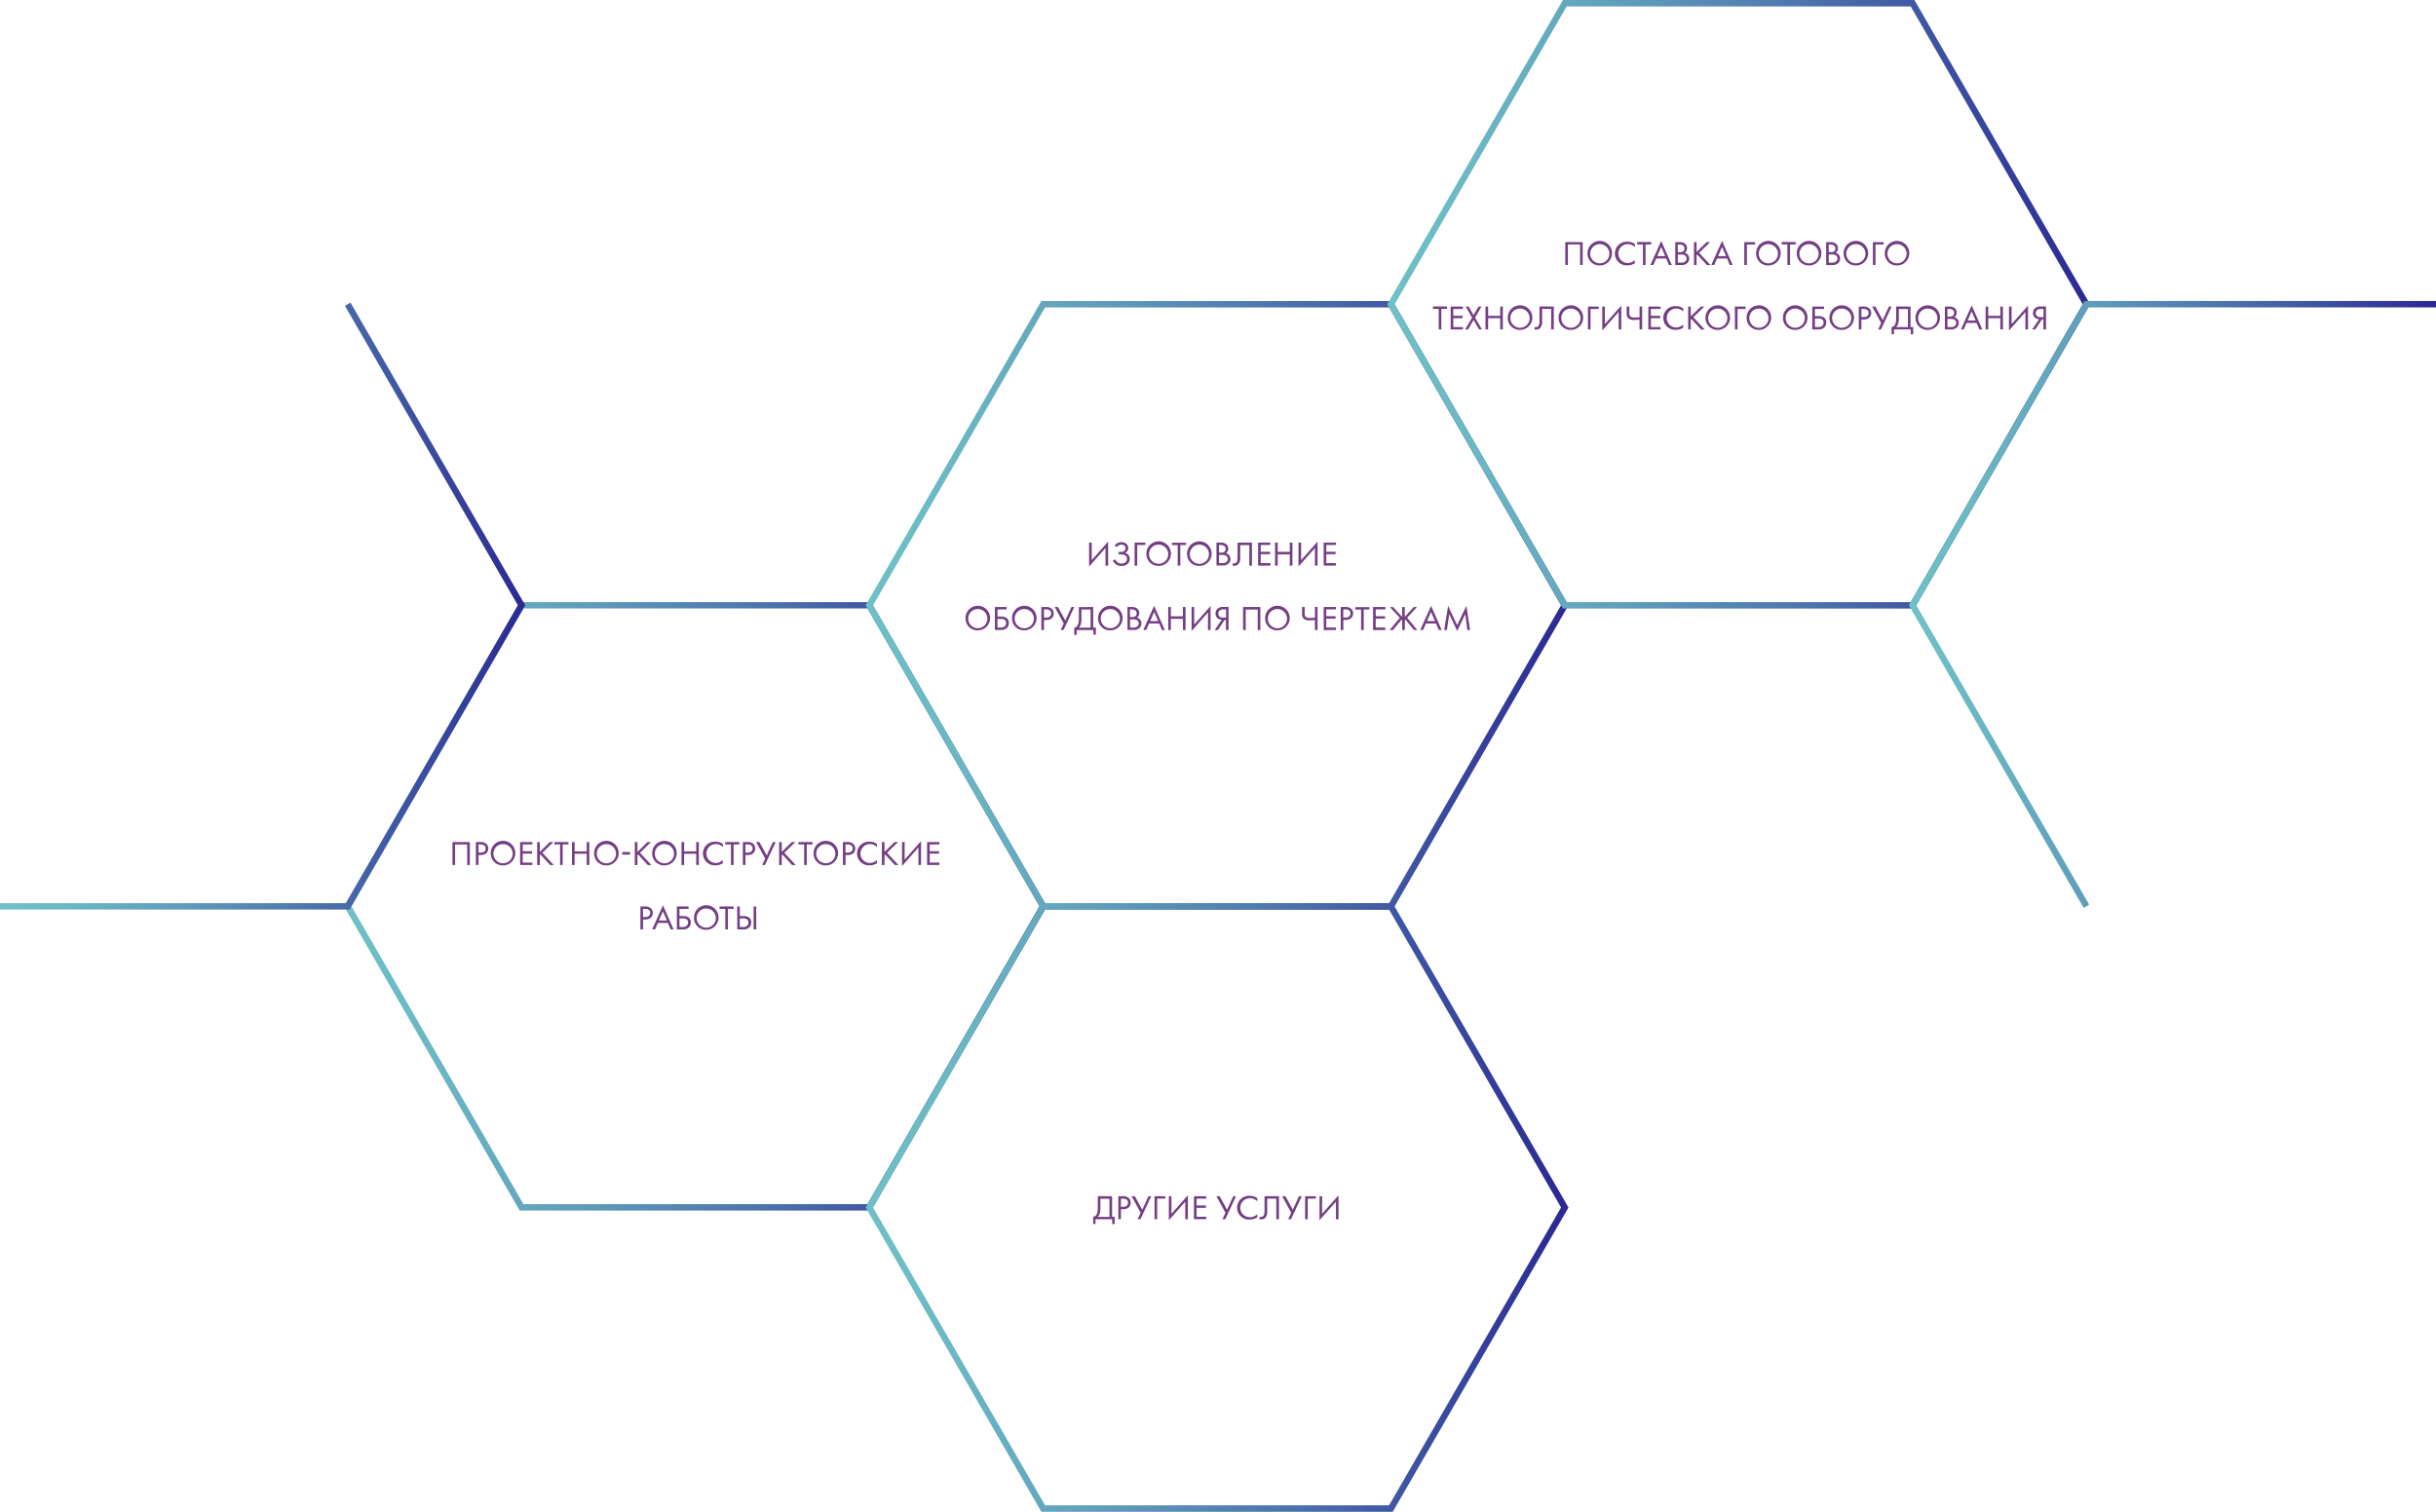 <svg id="Layer_1" data-name="Layer 1" xmlns="http://www.w3.org/2000/svg" xmlns:xlink="http://www.w3.org/1999/xlink" viewBox="0 0 1134.12 703.96"><defs><style>.cls-1{opacity:0;}.cls-2{fill:#ff1730;}.cls-3{fill:url(#linear-gradient);}.cls-4{fill:url(#linear-gradient-2);}.cls-5{fill:url(#linear-gradient-3);}.cls-6{fill:url(#linear-gradient-4);}.cls-7{fill:url(#linear-gradient-5);}.cls-8{fill:url(#linear-gradient-6);}.cls-9{fill:#743e83;}</style><linearGradient id="linear-gradient" x1="513.21" y1="681.63" x2="840.42" y2="681.63" gradientUnits="userSpaceOnUse"><stop offset="0" stop-color="#6fc1c6"/><stop offset="0.12" stop-color="#6bb8c3"/><stop offset="0.33" stop-color="#609ebb"/><stop offset="0.59" stop-color="#4d75ad"/><stop offset="0.9" stop-color="#343c9a"/><stop offset="0.99" stop-color="#2c2994"/></linearGradient><linearGradient id="linear-gradient-2" x1="0" y1="282.23" x2="244.54" y2="282.23" xlink:href="#linear-gradient"/><linearGradient id="linear-gradient-3" x1="756.06" y1="541.49" x2="1083.27" y2="541.49" xlink:href="#linear-gradient"/><linearGradient id="linear-gradient-4" x1="756.06" y1="821.89" x2="1083.27" y2="821.89" xlink:href="#linear-gradient"/><linearGradient id="linear-gradient-5" x1="998.91" y1="401.3" x2="1326.12" y2="401.3" xlink:href="#linear-gradient"/><linearGradient id="linear-gradient-6" x1="888.71" y1="281.45" x2="1134.12" y2="281.45" xlink:href="#linear-gradient"/></defs><title>Zenon Services Opacity</title><g class="cls-1"><polygon class="cls-2" points="485.84 422.03 404.86 562.28 242.91 562.28 161.94 422.03 242.91 281.78 404.86 281.78 485.84 422.03"/></g><g class="cls-1"><polygon class="cls-2" points="730.17 281.78 649.2 422.03 487.25 422.03 406.28 281.78 487.25 141.53 649.2 141.53 730.17 281.78"/></g><g class="cls-1"><polygon class="cls-2" points="971.43 142.19 890.45 282.44 728.5 282.44 647.53 142.19 728.5 1.94 890.45 1.94 971.43 142.19"/></g><g class="cls-1"><polygon class="cls-2" points="728.58 563.7 647.61 703.95 485.66 703.95 404.68 563.7 485.66 423.45 647.61 423.45 728.58 563.7"/></g><path class="cls-3" d="M758.62,823.32H595l-.43-.75L513.21,681.63,595,540H758.62l.43.75,81.37,140.93Zm-161.88-3H756.89L837,681.63l-80.08-138.7H596.74l-80.08,138.7Z" transform="translate(-353.04 -259.62)"/><polygon class="cls-4" points="162.74 423.54 0 423.54 0 420.55 161.02 420.55 241.1 281.85 160.59 142.41 163.17 140.91 244.54 281.85 162.74 423.54"/><path class="cls-5" d="M1001.47,683.18H837.87l-.44-.75L756.06,541.49l81.81-141.68h163.6l.43.74,81.37,140.94-.43.75Zm-161.88-3H999.75l80.07-138.7-80.07-138.7H839.59l-80.08,138.7Z" transform="translate(-353.04 -259.62)"/><path class="cls-6" d="M1001.47,963.58H837.87l-.44-.75L756.06,821.89l81.81-141.68h163.6l.43.75,81.37,140.93-.43.75Zm-161.88-3H999.75l80.07-138.7L999.75,683.2H839.59L759.51,821.89Z" transform="translate(-353.04 -259.62)"/><path class="cls-7" d="M1244.31,543h-163.6l-.43-.74L998.91,401.3l.43-.75,81.37-140.93h163.6l.44.74,81.37,140.94-.43.75Zm-161.88-3h160.16l80.08-138.7-80.08-138.7H1082.43l-80.07,138.7Z" transform="translate(-353.04 -259.62)"/><polygon class="cls-8" points="970.08 422.76 888.71 281.83 889.14 281.08 970.51 140.14 1134.12 140.14 1134.12 143.13 972.24 143.13 892.16 281.83 972.67 421.27 970.08 422.76"/><path class="cls-9" d="M571.77,651.72V662.4h-1.22v-9.56h-5.63v9.56H563.7V651.72Z" transform="translate(-353.04 -259.62)"/><path class="cls-9" d="M576.6,651.72a4,4,0,0,1,2.76.76,2.91,2.91,0,0,1,1,2.28c0,1.51-1,3-3.48,3h-1.07v4.64H574.6V651.72Zm-.78,4.92h1c1.45,0,2.32-.71,2.32-1.94,0-1.7-1.63-1.86-2.42-1.86h-.91Z" transform="translate(-353.04 -259.62)"/><path class="cls-9" d="M581.52,657.07a5.72,5.72,0,1,1,5.71,5.52A5.52,5.52,0,0,1,581.52,657.07Zm1.25,0a4.47,4.47,0,1,0,4.46-4.4A4.42,4.42,0,0,0,582.77,657.07Z" transform="translate(-353.04 -259.62)"/><path class="cls-9" d="M600.89,652.84h-4.48V656h4.35v1.12h-4.35v4.15h4.48v1.12h-5.7V651.72h5.7Z" transform="translate(-353.04 -259.62)"/><path class="cls-9" d="M604.35,656.3l4.68-4.58h1.64l-5.13,5,5.3,5.7h-1.68l-4.5-4.9-.31.31v4.59h-1.22V651.72h1.22Z" transform="translate(-353.04 -259.62)"/><path class="cls-9" d="M615,652.84v9.56H613.8v-9.56h-2.66v-1.12h6.55v1.12Z" transform="translate(-353.04 -259.62)"/><path class="cls-9" d="M620.56,656.06h5.63v-4.34h1.22V662.4h-1.22v-5.22h-5.63v5.22h-1.22V651.72h1.22Z" transform="translate(-353.04 -259.62)"/><path class="cls-9" d="M629.65,657.07a5.72,5.72,0,1,1,5.71,5.52A5.52,5.52,0,0,1,629.65,657.07Zm1.25,0a4.47,4.47,0,1,0,4.46-4.4A4.41,4.41,0,0,0,630.9,657.07Z" transform="translate(-353.04 -259.62)"/><path class="cls-9" d="M642.73,656.38h3.62v1.19h-3.62Z" transform="translate(-353.04 -259.62)"/><path class="cls-9" d="M649.81,656.3l4.68-4.58h1.64l-5.13,5,5.3,5.7h-1.68l-4.5-4.9-.31.31v4.59h-1.22V651.72h1.22Z" transform="translate(-353.04 -259.62)"/><path class="cls-9" d="M656.66,657.07a5.72,5.72,0,1,1,5.72,5.52A5.53,5.53,0,0,1,656.66,657.07Zm1.25,0a4.47,4.47,0,1,0,4.47-4.4A4.42,4.42,0,0,0,657.91,657.07Z" transform="translate(-353.04 -259.62)"/><path class="cls-9" d="M671.55,656.06h5.63v-4.34h1.22V662.4h-1.22v-5.22h-5.63v5.22h-1.22V651.72h1.22Z" transform="translate(-353.04 -259.62)"/><path class="cls-9" d="M689.63,654.08a5.31,5.31,0,0,0-1.43-1,4.86,4.86,0,0,0-1.89-.41,4.4,4.4,0,1,0,0,8.8,4.66,4.66,0,0,0,2-.5,4.84,4.84,0,0,0,1.26-.89v1.47a5.79,5.79,0,0,1-3.31,1,5.52,5.52,0,1,1,.07-11,5.28,5.28,0,0,1,3.24,1.05Z" transform="translate(-353.04 -259.62)"/><path class="cls-9" d="M694.58,652.84v9.56h-1.22v-9.56h-2.67v-1.12h6.55v1.12Z" transform="translate(-353.04 -259.62)"/><path class="cls-9" d="M700.89,651.72a4,4,0,0,1,2.76.76,2.91,2.91,0,0,1,1,2.28c0,1.51-1,3-3.48,3h-1.07v4.64h-1.22V651.72Zm-.78,4.92h1c1.45,0,2.32-.71,2.32-1.94,0-1.7-1.63-1.86-2.42-1.86h-.91Z" transform="translate(-353.04 -259.62)"/><path class="cls-9" d="M706.6,651.72,710,658l2.86-6.29h1.32l-5,10.68h-1.31l1.4-3-4.22-7.7Z" transform="translate(-353.04 -259.62)"/><path class="cls-9" d="M717,656.3l4.67-4.58h1.65l-5.14,5,5.31,5.7h-1.68l-4.5-4.9-.31.31v4.59h-1.22V651.72H717Z" transform="translate(-353.04 -259.62)"/><path class="cls-9" d="M728.65,652.84v9.56h-1.22v-9.56h-2.66v-1.12h6.55v1.12Z" transform="translate(-353.04 -259.62)"/><path class="cls-9" d="M731.8,657.07a5.72,5.72,0,1,1,5.71,5.52A5.52,5.52,0,0,1,731.8,657.07Zm1.25,0a4.46,4.46,0,1,0,4.46-4.4A4.41,4.41,0,0,0,733.05,657.07Z" transform="translate(-353.04 -259.62)"/><path class="cls-9" d="M747.46,651.72a4,4,0,0,1,2.77.76,2.93,2.93,0,0,1,1,2.28c0,1.51-1,3-3.47,3h-1.07v4.64h-1.22V651.72Zm-.77,4.92h1c1.45,0,2.32-.71,2.32-1.94,0-1.7-1.63-1.86-2.42-1.86h-.9Z" transform="translate(-353.04 -259.62)"/><path class="cls-9" d="M761.38,654.08a5.54,5.54,0,0,0-1.44-1,4.86,4.86,0,0,0-1.89-.41,4.4,4.4,0,1,0,0,8.8,4.65,4.65,0,0,0,2-.5,5.14,5.14,0,0,0,1.27-.89v1.47a5.83,5.83,0,0,1-3.31,1,5.52,5.52,0,1,1,.06-11,5.32,5.32,0,0,1,3.25,1.05Z" transform="translate(-353.04 -259.62)"/><path class="cls-9" d="M764.84,656.3l4.67-4.58h1.65l-5.14,5,5.31,5.7h-1.68l-4.5-4.9-.31.31v4.59h-1.22V651.72h1.22Z" transform="translate(-353.04 -259.62)"/><path class="cls-9" d="M780.62,654.25,773,662.88V651.72h1.21v8.18l7.64-8.62V662.4h-1.21Z" transform="translate(-353.04 -259.62)"/><path class="cls-9" d="M790.37,652.84h-4.48V656h4.35v1.12h-4.35v4.15h4.48v1.12h-5.7V651.72h5.7Z" transform="translate(-353.04 -259.62)"/><path class="cls-9" d="M653.19,681.72a4,4,0,0,1,2.77.76,2.9,2.9,0,0,1,1,2.28c0,1.51-1,3-3.47,3h-1.07v4.64H651.2V681.72Zm-.77,4.92h1c1.45,0,2.33-.71,2.33-1.94,0-1.7-1.63-1.86-2.42-1.86h-.91Z" transform="translate(-353.04 -259.62)"/><path class="cls-9" d="M664,689.39h-4.67l-1.32,3h-1.35l5.05-11.19,4.93,11.19h-1.35Zm-.48-1.12L661.66,684l-1.88,4.27Z" transform="translate(-353.04 -259.62)"/><path class="cls-9" d="M668.17,681.72h5.45v1.12h-4.23v3.32h1.48c1.35,0,3.78.27,3.78,3,0,2-1.4,3.23-3.55,3.23h-2.93Zm1.22,9.56h1.41a2.88,2.88,0,0,0,2-.59,2,2,0,0,0,.57-1.52,1.69,1.69,0,0,0-.89-1.62,4,4,0,0,0-1.84-.27h-1.28Z" transform="translate(-353.04 -259.62)"/><path class="cls-9" d="M676.14,687.07a5.72,5.72,0,1,1,5.71,5.52A5.52,5.52,0,0,1,676.14,687.07Zm1.25,0a4.46,4.46,0,1,0,4.46-4.4A4.41,4.41,0,0,0,677.39,687.07Z" transform="translate(-353.04 -259.62)"/><path class="cls-9" d="M691.93,682.84v9.56h-1.21v-9.56h-2.67v-1.12h6.55v1.12Z" transform="translate(-353.04 -259.62)"/><path class="cls-9" d="M696.25,681.72h1.22v4.44H699c1.35,0,3.79.27,3.79,3,0,2-1.4,3.23-3.56,3.23h-2.93Zm1.22,9.56h1.42a2.87,2.87,0,0,0,2-.59,2,2,0,0,0,.58-1.52,1.71,1.71,0,0,0-.89-1.62,4,4,0,0,0-1.85-.27h-1.28Zm7.64-9.56V692.4h-1.22V681.72Z" transform="translate(-353.04 -259.62)"/><path class="cls-9" d="M867.73,514.8l-7.64,8.63V512.27h1.22v8.18l7.64-8.62V523h-1.22Z" transform="translate(-353.04 -259.62)"/><path class="cls-9" d="M872,513.65a3.54,3.54,0,0,1,3.14-1.55,3.49,3.49,0,0,1,2.32.75,2.57,2.57,0,0,1,.86,2,2.44,2.44,0,0,1-1.52,2.26,2.69,2.69,0,0,1,2.21,2.75,3,3,0,0,1-1.37,2.61,4.61,4.61,0,0,1-2.5.7,4.19,4.19,0,0,1-4-2.56l1.19-.51a2.93,2.93,0,0,0,2.83,1.95,3.09,3.09,0,0,0,1.68-.45,2,2,0,0,0,.89-1.71c0-2-1.86-2.1-2.93-2.1h-1v-1.12h1c1.53,0,2.24-.83,2.24-1.81a1.55,1.55,0,0,0-.45-1.12,2,2,0,0,0-1.48-.49,2.46,2.46,0,0,0-2.2,1.15Z" transform="translate(-353.04 -259.62)"/><path class="cls-9" d="M881.27,512.27h5v1.12h-3.79V523h-1.22Z" transform="translate(-353.04 -259.62)"/><path class="cls-9" d="M886.76,517.62a5.72,5.72,0,1,1,5.71,5.52A5.52,5.52,0,0,1,886.76,517.62Zm1.25,0a4.46,4.46,0,1,0,4.46-4.4A4.41,4.41,0,0,0,888,517.62Z" transform="translate(-353.04 -259.62)"/><path class="cls-9" d="M902.55,513.39V523h-1.21v-9.56h-2.67v-1.12h6.55v1.12Z" transform="translate(-353.04 -259.62)"/><path class="cls-9" d="M905.7,517.62a5.72,5.72,0,1,1,5.71,5.52A5.52,5.52,0,0,1,905.7,517.62Zm1.25,0a4.47,4.47,0,1,0,4.46-4.4A4.41,4.41,0,0,0,907,517.62Z" transform="translate(-353.04 -259.62)"/><path class="cls-9" d="M921.35,512.27a4.15,4.15,0,0,1,2.52.68,2.62,2.62,0,0,1,1,2.2,2.38,2.38,0,0,1-1.08,2.1,2.69,2.69,0,0,1,2.09,2.69,3,3,0,0,1-1.12,2.31,4.11,4.11,0,0,1-2.64.7h-2.73V512.27Zm-.76,4.69h.92c.64,0,2.16-.12,2.16-1.77s-1.78-1.8-2.12-1.8h-1Zm0,4.87H922a3.12,3.12,0,0,0,1.93-.45,1.79,1.79,0,0,0,.72-1.47,1.72,1.72,0,0,0-.94-1.57,4,4,0,0,0-1.86-.32h-1.25Z" transform="translate(-353.04 -259.62)"/><path class="cls-9" d="M935.91,512.27V523h-1.22v-9.56h-4.25v5.73a4.08,4.08,0,0,1-1,3.29,2.89,2.89,0,0,1-1.88.64,3.21,3.21,0,0,1-.65-.1v-1.12a2,2,0,0,0,.61.1,1.53,1.53,0,0,0,1.07-.42c.64-.63.62-1.78.62-2.87v-6.37Z" transform="translate(-353.04 -259.62)"/><path class="cls-9" d="M944.44,513.39H940v3.17h4.35v1.12H940v4.15h4.48V523h-5.7V512.27h5.7Z" transform="translate(-353.04 -259.62)"/><path class="cls-9" d="M947.9,516.61h5.63v-4.34h1.22V523h-1.22v-5.22H947.9V523h-1.22V512.27h1.22Z" transform="translate(-353.04 -259.62)"/><path class="cls-9" d="M965.22,514.8l-7.64,8.63V512.27h1.22v8.18l7.64-8.62V523h-1.22Z" transform="translate(-353.04 -259.62)"/><path class="cls-9" d="M975,513.39H970.5v3.17h4.34v1.12H970.5v4.15H975V523h-5.7V512.27H975Z" transform="translate(-353.04 -259.62)"/><path class="cls-9" d="M802.56,547.62a5.72,5.72,0,1,1,5.71,5.52A5.52,5.52,0,0,1,802.56,547.62Zm1.25,0a4.46,4.46,0,1,0,4.46-4.4A4.41,4.41,0,0,0,803.81,547.62Z" transform="translate(-353.04 -259.62)"/><path class="cls-9" d="M816.23,542.27h5.45v1.12h-4.23v3.32h1.48c1.35,0,3.79.27,3.79,3,0,2-1.4,3.23-3.56,3.23h-2.93Zm1.22,9.56h1.41a2.88,2.88,0,0,0,2-.59,2,2,0,0,0,.58-1.52,1.71,1.71,0,0,0-.89-1.62,4,4,0,0,0-1.85-.27h-1.28Z" transform="translate(-353.04 -259.62)"/><path class="cls-9" d="M824.2,547.62a5.72,5.72,0,1,1,5.72,5.52A5.53,5.53,0,0,1,824.2,547.62Zm1.25,0a4.47,4.47,0,1,0,4.47-4.4A4.42,4.42,0,0,0,825.45,547.62Z" transform="translate(-353.04 -259.62)"/><path class="cls-9" d="M839.87,542.27a4,4,0,0,1,2.76.76,2.91,2.91,0,0,1,1,2.28c0,1.51-1,3-3.48,3h-1.07V553h-1.22V542.27Zm-.78,4.92h1c1.44,0,2.32-.71,2.32-1.94,0-1.7-1.63-1.86-2.42-1.86h-.91Z" transform="translate(-353.04 -259.62)"/><path class="cls-9" d="M845.58,542.27l3.43,6.29,2.86-6.29h1.32l-5,10.68h-1.31l1.39-3-4.21-7.7Z" transform="translate(-353.04 -259.62)"/><path class="cls-9" d="M862,542.27v9.56h1.25v3.36h-1.15V553h-7.77v2.24h-1.15v-3.36a2,2,0,0,0,1.74-1.44,7.45,7.45,0,0,0,.4-2.8v-5.32Zm-5.47,5.32a8.14,8.14,0,0,1-.39,3,3.49,3.49,0,0,1-.84,1.26h5.48v-8.44h-4.25Z" transform="translate(-353.04 -259.62)"/><path class="cls-9" d="M864.26,547.62a5.72,5.72,0,1,1,5.71,5.52A5.52,5.52,0,0,1,864.26,547.62Zm1.25,0a4.46,4.46,0,1,0,4.46-4.4A4.41,4.41,0,0,0,865.51,547.62Z" transform="translate(-353.04 -259.62)"/><path class="cls-9" d="M879.91,542.27a4.15,4.15,0,0,1,2.52.68,2.63,2.63,0,0,1,1,2.21,2.38,2.38,0,0,1-1.08,2.09,2.69,2.69,0,0,1,2.09,2.69,3,3,0,0,1-1.12,2.31,4.11,4.11,0,0,1-2.64.7h-2.73V542.27Zm-.76,4.69h.92c.64,0,2.16-.12,2.16-1.77s-1.78-1.8-2.13-1.8h-1Zm0,4.87h1.4a3.07,3.07,0,0,0,1.92-.45,1.77,1.77,0,0,0,.73-1.47,1.72,1.72,0,0,0-.94-1.57,4,4,0,0,0-1.86-.32h-1.25Z" transform="translate(-353.04 -259.62)"/><path class="cls-9" d="M892.72,549.94H888l-1.31,3h-1.35l5-11.19L895.35,553H894Zm-.48-1.12-1.84-4.27-1.88,4.27Z" transform="translate(-353.04 -259.62)"/><path class="cls-9" d="M898.12,546.61h5.63v-4.34H905V553h-1.22v-5.22h-5.63V553h-1.21V542.27h1.21Z" transform="translate(-353.04 -259.62)"/><path class="cls-9" d="M915.45,544.8l-7.64,8.63V542.27H909v8.18l7.64-8.62V553h-1.22Z" transform="translate(-353.04 -259.62)"/><path class="cls-9" d="M921.81,548.21a3.71,3.71,0,0,1-1.85-.67,2.6,2.6,0,0,1-1-2.18,3,3,0,0,1,.76-2.13,3.57,3.57,0,0,1,2.73-1h2.57V553h-1.22v-4.67h-.66L920.06,553h-1.48Zm.85-4.82a2.57,2.57,0,0,0-1.87.56,2,2,0,0,0-.53,1.38,1.71,1.71,0,0,0,.63,1.44,2.9,2.9,0,0,0,1.68.45h1.28v-3.83Z" transform="translate(-353.04 -259.62)"/><path class="cls-9" d="M939.81,542.27V553h-1.22v-9.56H933V553h-1.22V542.27Z" transform="translate(-353.04 -259.62)"/><path class="cls-9" d="M942.05,547.62a5.72,5.72,0,1,1,5.72,5.52A5.53,5.53,0,0,1,942.05,547.62Zm1.25,0a4.47,4.47,0,1,0,4.47-4.4A4.42,4.42,0,0,0,943.3,547.62Z" transform="translate(-353.04 -259.62)"/><path class="cls-9" d="M965.22,548.37c-.65,0-1.69.11-2.27.11a4.44,4.44,0,0,1-2.71-.57,2.88,2.88,0,0,1-1-2.48v-3.16h1.22v3a2.06,2.06,0,0,0,.66,1.76,3.41,3.41,0,0,0,1.91.33c.94,0,1.68-.06,2.2-.11v-5h1.22V553h-1.22Z" transform="translate(-353.04 -259.62)"/><path class="cls-9" d="M975,543.39H970.5v3.17h4.34v1.12H970.5v4.15H975V553h-5.69V542.27H975Z" transform="translate(-353.04 -259.62)"/><path class="cls-9" d="M979.21,542.27A4.05,4.05,0,0,1,982,543a2.93,2.93,0,0,1,1,2.28c0,1.51-1,3-3.47,3h-1.07V553h-1.22V542.27Zm-.77,4.92h1c1.45,0,2.32-.71,2.32-1.94,0-1.7-1.63-1.86-2.42-1.86h-.9Z" transform="translate(-353.04 -259.62)"/><path class="cls-9" d="M987.94,543.39V553h-1.22v-9.56h-2.67v-1.12h6.56v1.12Z" transform="translate(-353.04 -259.62)"/><path class="cls-9" d="M998,543.39h-4.48v3.17h4.35v1.12h-4.35v4.15H998V553h-5.7V542.27H998Z" transform="translate(-353.04 -259.62)"/><path class="cls-9" d="M1007.06,542.27v4.58l4.18-4.58h1.51l-4.61,5,4.74,5.7h-1.54l-4-4.88-.26.29V553h-1.22v-4.59l-.27-.29-4,4.88H1000l4.74-5.7-4.61-5h1.52l4.18,4.58v-4.58Z" transform="translate(-353.04 -259.62)"/><path class="cls-9" d="M1021.59,549.94h-4.67l-1.32,3h-1.35l5.06-11.19,4.92,11.19h-1.35Zm-.47-1.12-1.85-4.27-1.87,4.27Z" transform="translate(-353.04 -259.62)"/><path class="cls-9" d="M1025.4,553l1.83-11.27,4.21,9,4.3-9,1.71,11.28h-1.25l-1-7.43-3.74,7.88-3.69-7.88-1.09,7.43Z" transform="translate(-353.04 -259.62)"/><path class="cls-9" d="M1089.89,372.36V383h-1.22v-9.55H1083V383h-1.21V372.36Z" transform="translate(-353.04 -259.62)"/><path class="cls-9" d="M1092.14,377.71a5.71,5.71,0,1,1,5.71,5.52A5.53,5.53,0,0,1,1092.14,377.71Zm1.25,0a4.46,4.46,0,1,0,4.46-4.4A4.41,4.41,0,0,0,1093.39,377.71Z" transform="translate(-353.04 -259.62)"/><path class="cls-9" d="M1114.2,374.72a5.08,5.08,0,0,0-1.43-1,4.7,4.7,0,0,0-1.89-.42,4.4,4.4,0,1,0,0,8.8,4.84,4.84,0,0,0,2-.49,5.06,5.06,0,0,0,1.26-.9v1.47a5.79,5.79,0,0,1-3.31,1,5.52,5.52,0,1,1,.07-11,5.24,5.24,0,0,1,3.24,1.06Z" transform="translate(-353.04 -259.62)"/><path class="cls-9" d="M1119.15,373.49V383h-1.22v-9.55h-2.67v-1.13h6.55v1.13Z" transform="translate(-353.04 -259.62)"/><path class="cls-9" d="M1128.78,380h-4.67l-1.32,3h-1.35l5-11.19,4.93,11.19h-1.35Zm-.48-1.12-1.84-4.27-1.88,4.27Z" transform="translate(-353.04 -259.62)"/><path class="cls-9" d="M1134.94,372.36a4.13,4.13,0,0,1,2.52.68,2.6,2.6,0,0,1,1,2.21,2.39,2.39,0,0,1-1.09,2.09,2.69,2.69,0,0,1,2.09,2.69,2.9,2.9,0,0,1-1.12,2.31,4.08,4.08,0,0,1-2.63.7H1133V372.36Zm-.75,4.69h.92c.64,0,2.15-.12,2.15-1.77s-1.77-1.79-2.12-1.79h-1Zm0,4.87h1.39a3.12,3.12,0,0,0,1.93-.45,1.77,1.77,0,0,0,.73-1.47,1.73,1.73,0,0,0-.94-1.57,4,4,0,0,0-1.86-.32h-1.25Z" transform="translate(-353.04 -259.62)"/><path class="cls-9" d="M1142.92,376.94l4.67-4.58h1.65l-5.14,5,5.3,5.7h-1.68l-4.49-4.9-.31.31V383h-1.22V372.36h1.22Z" transform="translate(-353.04 -259.62)"/><path class="cls-9" d="M1157.11,380h-4.67l-1.32,3h-1.35l5-11.19,4.93,11.19h-1.35Zm-.48-1.12-1.84-4.27-1.88,4.27Z" transform="translate(-353.04 -259.62)"/><path class="cls-9" d="M1165.13,372.36h5v1.13h-3.79V383h-1.22Z" transform="translate(-353.04 -259.62)"/><path class="cls-9" d="M1170.62,377.71a5.72,5.72,0,1,1,5.71,5.52A5.53,5.53,0,0,1,1170.62,377.71Zm1.25,0a4.46,4.46,0,1,0,4.46-4.4A4.41,4.41,0,0,0,1171.87,377.71Z" transform="translate(-353.04 -259.62)"/><path class="cls-9" d="M1186.42,373.49V383h-1.22v-9.55h-2.67v-1.13h6.55v1.13Z" transform="translate(-353.04 -259.62)"/><path class="cls-9" d="M1189.56,377.71a5.72,5.72,0,1,1,5.72,5.52A5.53,5.53,0,0,1,1189.56,377.71Zm1.25,0a4.47,4.47,0,1,0,4.47-4.4A4.42,4.42,0,0,0,1190.81,377.71Z" transform="translate(-353.04 -259.62)"/><path class="cls-9" d="M1205.21,372.36a4.15,4.15,0,0,1,2.52.68,2.63,2.63,0,0,1,1,2.21,2.39,2.39,0,0,1-1.09,2.09,2.69,2.69,0,0,1,2.09,2.69,2.93,2.93,0,0,1-1.12,2.31,4.1,4.1,0,0,1-2.63.7h-2.74V372.36Zm-.76,4.69h.92c.65,0,2.16-.12,2.16-1.77s-1.78-1.79-2.12-1.79h-1Zm0,4.87h1.4a3.12,3.12,0,0,0,1.93-.45,1.76,1.76,0,0,0,.72-1.47,1.73,1.73,0,0,0-.94-1.57,4,4,0,0,0-1.86-.32h-1.25Z" transform="translate(-353.04 -259.62)"/><path class="cls-9" d="M1211.37,377.71a5.72,5.72,0,1,1,5.71,5.52A5.53,5.53,0,0,1,1211.37,377.71Zm1.25,0a4.46,4.46,0,1,0,4.46-4.4A4.41,4.41,0,0,0,1212.62,377.71Z" transform="translate(-353.04 -259.62)"/><path class="cls-9" d="M1225,372.36h5v1.13h-3.79V383H1225Z" transform="translate(-353.04 -259.62)"/><path class="cls-9" d="M1230.53,377.71a5.71,5.71,0,1,1,5.71,5.52A5.53,5.53,0,0,1,1230.53,377.71Zm1.25,0a4.46,4.46,0,1,0,4.46-4.4A4.41,4.41,0,0,0,1231.78,377.71Z" transform="translate(-353.04 -259.62)"/><path class="cls-9" d="M1024.08,403.49V413h-1.21v-9.55h-2.67v-1.13h6.55v1.13Z" transform="translate(-353.04 -259.62)"/><path class="cls-9" d="M1034.1,403.49h-4.48v3.16H1034v1.12h-4.35v4.15h4.48V413h-5.7V402.36h5.7Z" transform="translate(-353.04 -259.62)"/><path class="cls-9" d="M1038.4,407.52l-3-5.16h1.38l2.28,4,2.33-4h1.39l-3,5.16L1043,413h-1.38l-2.52-4.38-2.55,4.38h-1.39Z" transform="translate(-353.04 -259.62)"/><path class="cls-9" d="M1045.86,406.7h5.63v-4.34h1.22V413h-1.22v-5.22h-5.63V413h-1.22V402.36h1.22Z" transform="translate(-353.04 -259.62)"/><path class="cls-9" d="M1055,407.71a5.72,5.72,0,1,1,5.72,5.52A5.53,5.53,0,0,1,1055,407.71Zm1.25,0a4.47,4.47,0,1,0,4.47-4.4A4.42,4.42,0,0,0,1056.2,407.71Z" transform="translate(-353.04 -259.62)"/><path class="cls-9" d="M1076.43,402.36V413h-1.22v-9.55H1071v5.73a4.06,4.06,0,0,1-1,3.28,2.86,2.86,0,0,1-1.87.64,3.18,3.18,0,0,1-.66-.1v-1.12a2.1,2.1,0,0,0,.61.1,1.53,1.53,0,0,0,1.07-.42c.64-.62.62-1.78.62-2.86v-6.38Z" transform="translate(-353.04 -259.62)"/><path class="cls-9" d="M1078.67,407.71a5.72,5.72,0,1,1,5.71,5.52A5.53,5.53,0,0,1,1078.67,407.71Zm1.25,0a4.47,4.47,0,1,0,4.46-4.4A4.41,4.41,0,0,0,1079.92,407.71Z" transform="translate(-353.04 -259.62)"/><path class="cls-9" d="M1092.34,402.36h5v1.13h-3.79V413h-1.22Z" transform="translate(-353.04 -259.62)"/><path class="cls-9" d="M1106.63,404.89l-7.63,8.63V402.36h1.21v8.18l7.64-8.62V413h-1.22Z" transform="translate(-353.04 -259.62)"/><path class="cls-9" d="M1116.35,408.46c-.65.05-1.69.12-2.27.12a4.43,4.43,0,0,1-2.71-.58,2.88,2.88,0,0,1-1-2.48v-3.16h1.22v3a2.06,2.06,0,0,0,.66,1.76,3.41,3.41,0,0,0,1.91.33c.94,0,1.68-.06,2.2-.11v-5h1.22V413h-1.22Z" transform="translate(-353.04 -259.62)"/><path class="cls-9" d="M1126.11,403.49h-4.48v3.16H1126v1.12h-4.34v4.15h4.48V413h-5.7V402.36h5.7Z" transform="translate(-353.04 -259.62)"/><path class="cls-9" d="M1136.74,404.72a5.08,5.08,0,0,0-1.43-1,4.7,4.7,0,0,0-1.89-.42,4.4,4.4,0,1,0,0,8.8,4.8,4.8,0,0,0,2-.49,5.06,5.06,0,0,0,1.26-.9v1.47a5.79,5.79,0,0,1-3.31,1,5.52,5.52,0,1,1,.07-11,5.24,5.24,0,0,1,3.24,1.06Z" transform="translate(-353.04 -259.62)"/><path class="cls-9" d="M1140.21,406.94l4.67-4.58h1.65l-5.14,5,5.3,5.7H1145l-4.49-4.9-.31.31V413H1139V402.36h1.22Z" transform="translate(-353.04 -259.62)"/><path class="cls-9" d="M1147.06,407.71a5.72,5.72,0,1,1,5.71,5.52A5.53,5.53,0,0,1,1147.06,407.71Zm1.25,0a4.46,4.46,0,1,0,4.46-4.4A4.41,4.41,0,0,0,1148.31,407.71Z" transform="translate(-353.04 -259.62)"/><path class="cls-9" d="M1160.73,402.36h5v1.13H1162V413h-1.22Z" transform="translate(-353.04 -259.62)"/><path class="cls-9" d="M1166.21,407.71a5.72,5.72,0,1,1,5.72,5.52A5.54,5.54,0,0,1,1166.21,407.71Zm1.26,0a4.46,4.46,0,1,0,4.46-4.4A4.41,4.41,0,0,0,1167.47,407.71Z" transform="translate(-353.04 -259.62)"/><path class="cls-9" d="M1183.13,407.71a5.72,5.72,0,1,1,5.71,5.52A5.53,5.53,0,0,1,1183.13,407.71Zm1.25,0a4.46,4.46,0,1,0,4.46-4.4A4.41,4.41,0,0,0,1184.38,407.71Z" transform="translate(-353.04 -259.62)"/><path class="cls-9" d="M1196.8,402.36h5.45v1.13H1198v3.31h1.48c1.35,0,3.79.27,3.79,3,0,2-1.4,3.23-3.56,3.23h-2.93Zm1.22,9.56h1.42a2.87,2.87,0,0,0,2-.59,2,2,0,0,0,.58-1.52,1.7,1.7,0,0,0-.89-1.62,4,4,0,0,0-1.85-.27H1198Z" transform="translate(-353.04 -259.62)"/><path class="cls-9" d="M1204.77,407.71a5.72,5.72,0,1,1,5.72,5.52A5.54,5.54,0,0,1,1204.77,407.71Zm1.25,0a4.47,4.47,0,1,0,4.47-4.4A4.42,4.42,0,0,0,1206,407.71Z" transform="translate(-353.04 -259.62)"/><path class="cls-9" d="M1220.44,402.36a4,4,0,0,1,2.76.76,2.92,2.92,0,0,1,1,2.29c0,1.5-1,3-3.48,3h-1.07V413h-1.22V402.36Zm-.78,4.92h1c1.45,0,2.32-.71,2.32-1.94,0-1.69-1.63-1.85-2.42-1.85h-.91Z" transform="translate(-353.04 -259.62)"/><path class="cls-9" d="M1226.15,402.36l3.43,6.3,2.86-6.3h1.32l-5,10.68h-1.31l1.4-3-4.22-7.7Z" transform="translate(-353.04 -259.62)"/><path class="cls-9" d="M1242.52,402.36v9.56h1.25v3.36h-1.15V413h-7.77v2.24h-1.15v-3.36a2,2,0,0,0,1.74-1.44,7.24,7.24,0,0,0,.4-2.8v-5.32Zm-5.46,5.32a8.09,8.09,0,0,1-.4,3,3.49,3.49,0,0,1-.84,1.26h5.48v-8.43h-4.24Z" transform="translate(-353.04 -259.62)"/><path class="cls-9" d="M1244.83,407.71a5.72,5.72,0,1,1,5.71,5.52A5.53,5.53,0,0,1,1244.83,407.71Zm1.25,0a4.47,4.47,0,1,0,4.46-4.4A4.41,4.41,0,0,0,1246.08,407.71Z" transform="translate(-353.04 -259.62)"/><path class="cls-9" d="M1260.48,402.36a4.15,4.15,0,0,1,2.52.68,2.63,2.63,0,0,1,1,2.21,2.38,2.38,0,0,1-1.08,2.09A2.69,2.69,0,0,1,1265,410a2.93,2.93,0,0,1-1.12,2.31,4.11,4.11,0,0,1-2.64.7h-2.73V402.36Zm-.76,4.69h.92c.64,0,2.16-.12,2.16-1.77s-1.78-1.79-2.13-1.79h-1Zm0,4.87h1.4a3.12,3.12,0,0,0,1.93-.45,1.79,1.79,0,0,0,.72-1.47,1.73,1.73,0,0,0-.94-1.57,4,4,0,0,0-1.86-.32h-1.25Z" transform="translate(-353.04 -259.62)"/><path class="cls-9" d="M1273.29,410h-4.68l-1.31,3H1266l5-11.19,4.92,11.19h-1.35Zm-.48-1.12-1.84-4.27-1.88,4.27Z" transform="translate(-353.04 -259.62)"/><path class="cls-9" d="M1278.69,406.7h5.64v-4.34h1.21V413h-1.21v-5.22h-5.64V413h-1.21V402.36h1.21Z" transform="translate(-353.04 -259.62)"/><path class="cls-9" d="M1296,404.89l-7.64,8.63V402.36h1.22v8.18l7.64-8.62V413H1296Z" transform="translate(-353.04 -259.62)"/><path class="cls-9" d="M1302.38,408.3a3.59,3.59,0,0,1-1.84-.67,2.61,2.61,0,0,1-1-2.18,3,3,0,0,1,.76-2.12,3.54,3.54,0,0,1,2.73-1h2.57V413h-1.22v-4.67h-.66l-3.13,4.67h-1.48Zm.86-4.81a2.55,2.55,0,0,0-1.88.56,1.93,1.93,0,0,0-.53,1.37,1.71,1.71,0,0,0,.63,1.44,2.9,2.9,0,0,0,1.68.45h1.28v-3.82Z" transform="translate(-353.04 -259.62)"/><path class="cls-9" d="M870.79,816.65v9.55H872v3.37h-1.15v-2.24h-7.77v2.24H862V826.2a2,2,0,0,0,1.74-1.44,7.17,7.17,0,0,0,.4-2.8v-5.31ZM865.33,822a7.81,7.81,0,0,1-.4,3,3.36,3.36,0,0,1-.84,1.26h5.49v-8.43h-4.25Z" transform="translate(-353.04 -259.62)"/><path class="cls-9" d="M875.69,816.65a4.06,4.06,0,0,1,2.76.75,2.93,2.93,0,0,1,1,2.29c0,1.5-1,3-3.48,3h-1.07v4.65H873.7V816.65Zm-.78,4.91h1c1.45,0,2.32-.7,2.32-1.93,0-1.7-1.63-1.86-2.42-1.86h-.91Z" transform="translate(-353.04 -259.62)"/><path class="cls-9" d="M881.4,816.65l3.43,6.29,2.86-6.29H889l-5,10.68h-1.31l1.4-3-4.22-7.7Z" transform="translate(-353.04 -259.62)"/><path class="cls-9" d="M890.56,816.65h5v1.12h-3.79v9.56h-1.22Z" transform="translate(-353.04 -259.62)"/><path class="cls-9" d="M904.86,819.18l-7.64,8.62V816.65h1.21v8.18l7.64-8.63v11.13h-1.21Z" transform="translate(-353.04 -259.62)"/><path class="cls-9" d="M914.61,817.77h-4.48v3.17h4.35v1.12h-4.35v4.14h4.48v1.13h-5.7V816.65h5.7Z" transform="translate(-353.04 -259.62)"/><path class="cls-9" d="M920.88,816.65l3.43,6.29,2.86-6.29h1.32l-5,10.68h-1.32l1.4-3-4.22-7.7Z" transform="translate(-353.04 -259.62)"/><path class="cls-9" d="M938.42,819a5.53,5.53,0,0,0-1.43-1,4.73,4.73,0,0,0-1.89-.42,4.41,4.41,0,1,0,0,8.81,4.7,4.7,0,0,0,2-.5,4.59,4.59,0,0,0,1.26-.9v1.48a5.81,5.81,0,0,1-3.31,1,5.53,5.53,0,1,1,.07-11,5.24,5.24,0,0,1,3.24,1.06Z" transform="translate(-353.04 -259.62)"/><path class="cls-9" d="M948.47,816.65v10.68h-1.22v-9.56H943v5.73c0,1,0,2.37-1,3.28a2.85,2.85,0,0,1-1.88.64,3,3,0,0,1-.66-.09V826.2a2.16,2.16,0,0,0,.61.1,1.52,1.52,0,0,0,1.07-.42c.64-.62.63-1.77.63-2.86v-6.37Z" transform="translate(-353.04 -259.62)"/><path class="cls-9" d="M951.5,816.65l3.43,6.29,2.86-6.29h1.32l-5,10.68h-1.32l1.4-3-4.22-7.7Z" transform="translate(-353.04 -259.62)"/><path class="cls-9" d="M960.66,816.65h5v1.12h-3.79v9.56h-1.22Z" transform="translate(-353.04 -259.62)"/><path class="cls-9" d="M975,819.18l-7.64,8.62V816.65h1.22v8.18l7.63-8.63v11.13H975Z" transform="translate(-353.04 -259.62)"/></svg>